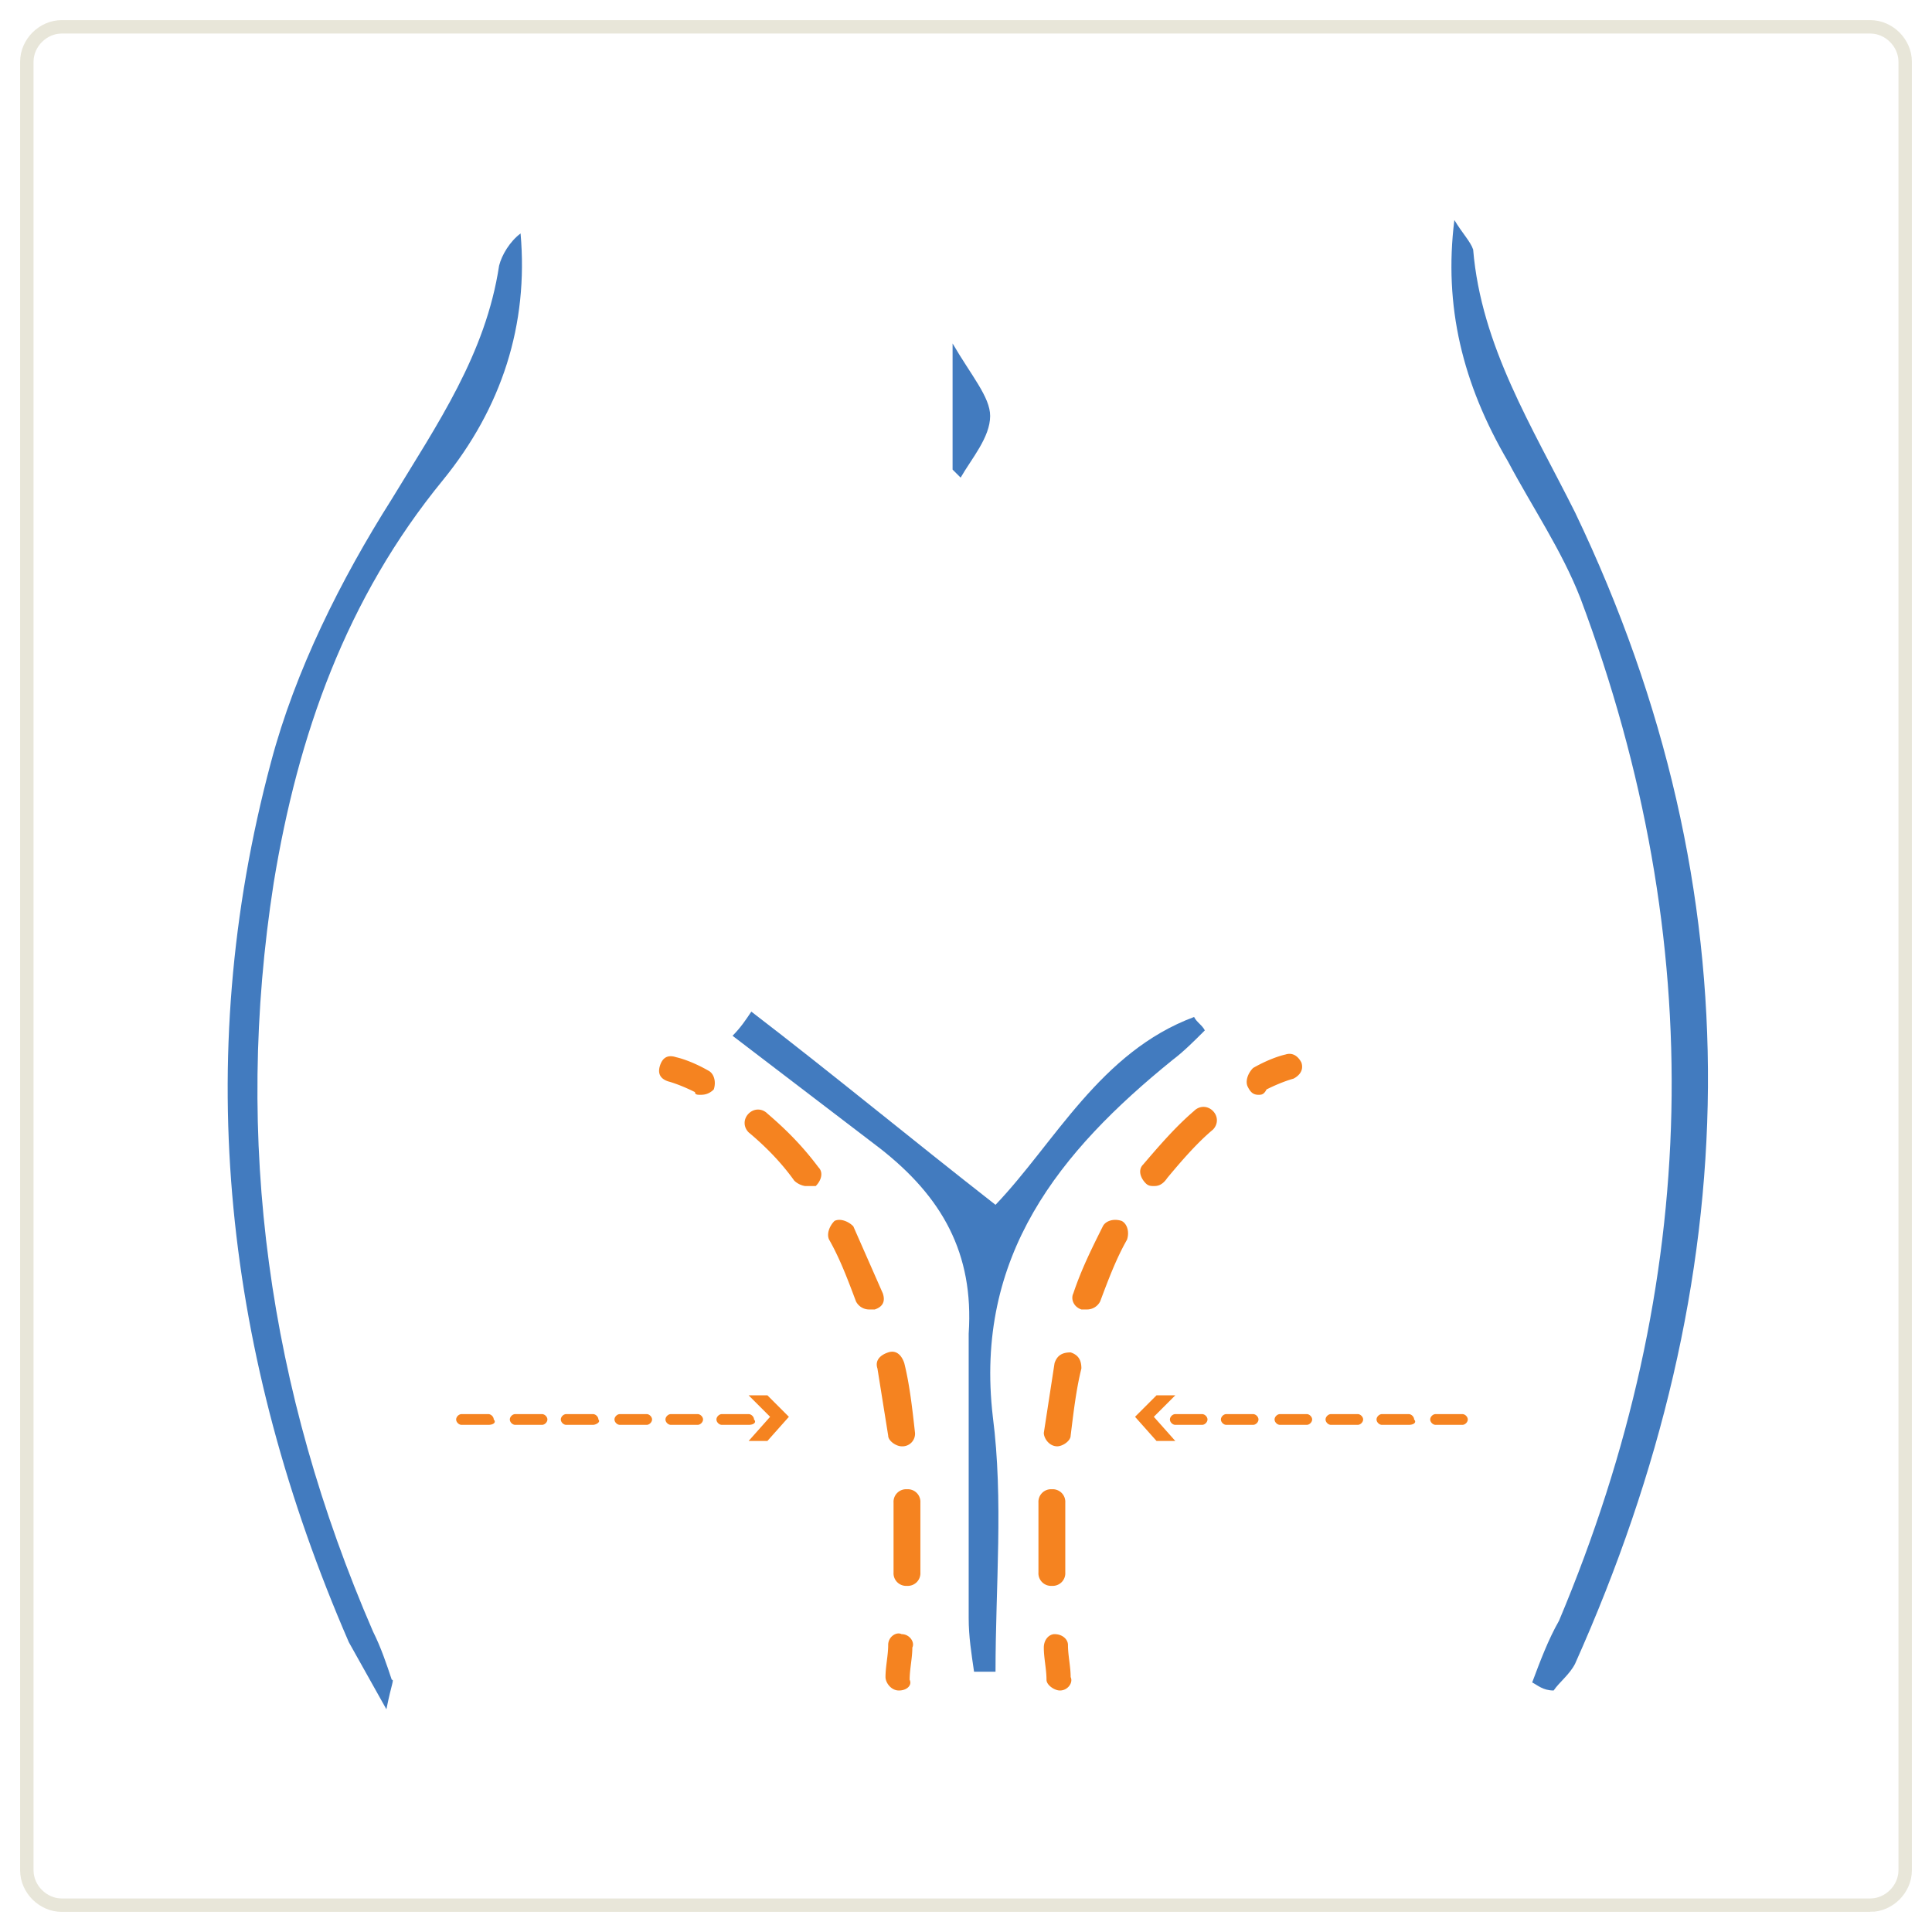 <svg xmlns="http://www.w3.org/2000/svg" viewBox="0 0 72 72" xmlns:v="https://vecta.io/nano"><path fill="none" stroke="#e8e6d9" stroke-width=".5" stroke-miterlimit="10" d="M69.7 71H2.3c-.7 0-1.3-.6-1.3-1.3V2.3C1 1.6 1.6 1 2.3 1h67.4c.7 0 1.3.6 1.3 1.3v67.4c0 .7-.6 1.3-1.3 1.3z"/><path d="M14.4 63.7L13 61.2c-4.6-10.6-5.9-21.6-2.9-32.8.9-3.4 2.6-6.8 4.5-9.8 1.7-2.8 3.5-5.4 4-8.7.1-.4.4-.9.8-1.2.3 3.4-.7 6.5-2.9 9.2-3.6 4.4-5.4 9.5-6.3 15-1.5 9.6-.2 18.9 3.7 27.9.3.6.5 1.2.7 1.8.1 0 0 .1-.2 1.1zm42.7-1c.3-.8.6-1.6 1-2.3 5.3-12.6 5.6-25.3.8-38.1-.7-1.8-1.8-3.4-2.7-5.1-1.7-2.9-2.4-5.8-2-9 .3.5.6.8.7 1.1.3 3.6 2.2 6.6 3.8 9.8 6.8 14.2 6.4 28.6 0 42.9-.2.4-.6.7-.8 1-.4 0-.6-.2-.8-.3zM28 37.7c3 2.3 5.9 4.7 9.1 7.2 2.2-2.3 3.9-5.7 7.4-7 .1.2.3.3.4.5-.4.4-.8.8-1.2 1.1-4.2 3.4-7.4 7.3-6.7 13.3.4 3.1.1 6.3.1 9.5h-.8c-.1-.7-.2-1.3-.2-2V49.7c.2-3-1-5.1-3.3-6.9l-5.5-4.2c.3-.3.5-.6.7-.9zm7.5-20.2v-4.7c.7 1.2 1.4 2 1.4 2.7 0 .8-.7 1.6-1.1 2.3l-.3-.3z" fill="#427bbf"/><path d="M26.1 40.8c-.1 0-.2 0-.2-.1-.6-.3-1-.4-1-.4-.3-.1-.4-.3-.3-.6s.3-.4.6-.3c0 0 .5.1 1.2.5.2.1.3.4.2.7-.2.2-.4.2-.5.2zm7.7 18.3a.47.47 0 0 1-.5-.5v-1.2V56a.47.47 0 0 1 .5-.5.47.47 0 0 1 .5.5v1.4 1.2a.47.47 0 0 1-.5.5zm-.2-5.2c-.2 0-.5-.2-.5-.4l-.4-2.5c-.1-.3.1-.5.4-.6s.5.1.6.4c.2.8.3 1.7.4 2.6a.47.47 0 0 1-.5.5zm-1.2-5.1a.55.55 0 0 1-.5-.3c-.3-.8-.6-1.6-1-2.3-.1-.2 0-.5.2-.7.2-.1.5 0 .7.2l1.1 2.5c.1.3 0 .5-.3.6h-.2zM30 44.2a.76.76 0 0 1-.4-.2c-.5-.7-1.1-1.3-1.7-1.8-.2-.2-.2-.5 0-.7s.5-.2.7 0c.7.6 1.3 1.2 1.9 2 .2.2.1.5-.1.7H30zM33.5 63c-.3 0-.5-.3-.5-.5 0-.4.1-.8.1-1.2 0-.3.3-.5.5-.4.3 0 .5.3.4.5 0 .4-.1.8-.1 1.2.1.2-.1.4-.4.4zm13.4-22.2c-.2 0-.3-.1-.4-.3s0-.5.2-.7c.7-.4 1.2-.5 1.2-.5.3-.1.5.1.6.3.1.3-.1.5-.3.6 0 0-.4.1-1 .4-.1.2-.2.2-.3.2zm-7.7 18.3a.47.47 0 0 1-.5-.5v-1.2V56a.47.47 0 0 1 .5-.5.47.47 0 0 1 .5.5v1.4 1.2a.47.47 0 0 1-.5.5zm.2-5.2c-.3 0-.5-.3-.5-.5l.4-2.6c.1-.3.3-.4.6-.4.3.1.4.3.4.6-.2.8-.3 1.7-.4 2.5 0 .2-.3.4-.5.4zm1.1-5.1h-.2c-.3-.1-.4-.4-.3-.6.3-.9.7-1.7 1.1-2.5.1-.2.4-.3.7-.2.2.1.3.4.2.7-.4.7-.7 1.5-1 2.3a.55.55 0 0 1-.5.3zm2.5-4.6c-.1 0-.2 0-.3-.1-.2-.2-.3-.5-.1-.7.6-.7 1.2-1.4 1.9-2 .2-.2.5-.2.7 0s.2.5 0 .7c-.6.5-1.2 1.2-1.7 1.8-.2.3-.4.3-.5.3zM39.5 63c-.2 0-.5-.2-.5-.4 0-.4-.1-.8-.1-1.2 0-.3.2-.5.4-.5.3 0 .5.2.5.4 0 .4.1.8.1 1.2.1.2-.1.5-.4.5zm-11.6-9.9h-1c-.1 0-.2-.1-.2-.2s.1-.2.2-.2h1c.1 0 .2.1.2.2.1.1 0 .2-.2.2zm-1.9 0h-1c-.1 0-.2-.1-.2-.2s.1-.2.2-.2h1c.1 0 .2.1.2.2s-.1.2-.2.2zm-1.9 0h-1c-.1 0-.2-.1-.2-.2s.1-.2.2-.2h1c.1 0 .2.1.2.2s-.1.2-.2.2zm-2 0h-1c-.1 0-.2-.1-.2-.2s.1-.2.2-.2h1c.1 0 .2.1.2.2.1.1-.1.2-.2.2zm-1.9 0h-1c-.1 0-.2-.1-.2-.2s.1-.2.2-.2h1c.1 0 .2.1.2.2s-.1.2-.2.2zm-2 0h-1c-.1 0-.2-.1-.2-.2s.1-.2.2-.2h1c.1 0 .2.1.2.2.1.1 0 .2-.2.2zm9.7.6l.8-.9-.8-.8h.7l.8.8-.8.9zm26.6-.6h-1c-.1 0-.2-.1-.2-.2s.1-.2.2-.2h1c.1 0 .2.1.2.2s-.1.2-.2.2zm-2 0h-1c-.1 0-.2-.1-.2-.2s.1-.2.2-.2h1c.1 0 .2.1.2.2.1.1 0 .2-.2.2zm-1.9 0h-1c-.1 0-.2-.1-.2-.2s.1-.2.2-.2h1c.1 0 .2.1.2.2s-.1.2-.2.2zm-1.9 0h-1c-.1 0-.2-.1-.2-.2s.1-.2.2-.2h1c.1 0 .2.1.2.2s-.1.2-.2.2zm-2 0h-1c-.1 0-.2-.1-.2-.2s.1-.2.2-.2h1c.1 0 .2.1.2.2s-.1.2-.2.2zm-1.9 0h-1c-.1 0-.2-.1-.2-.2s.1-.2.2-.2h1c.1 0 .2.1.2.2s-.1.2-.2.2zm-1-1.1l-.8.8.8.9h-.7l-.8-.9.8-.8z" fill="#f58320"/></svg>